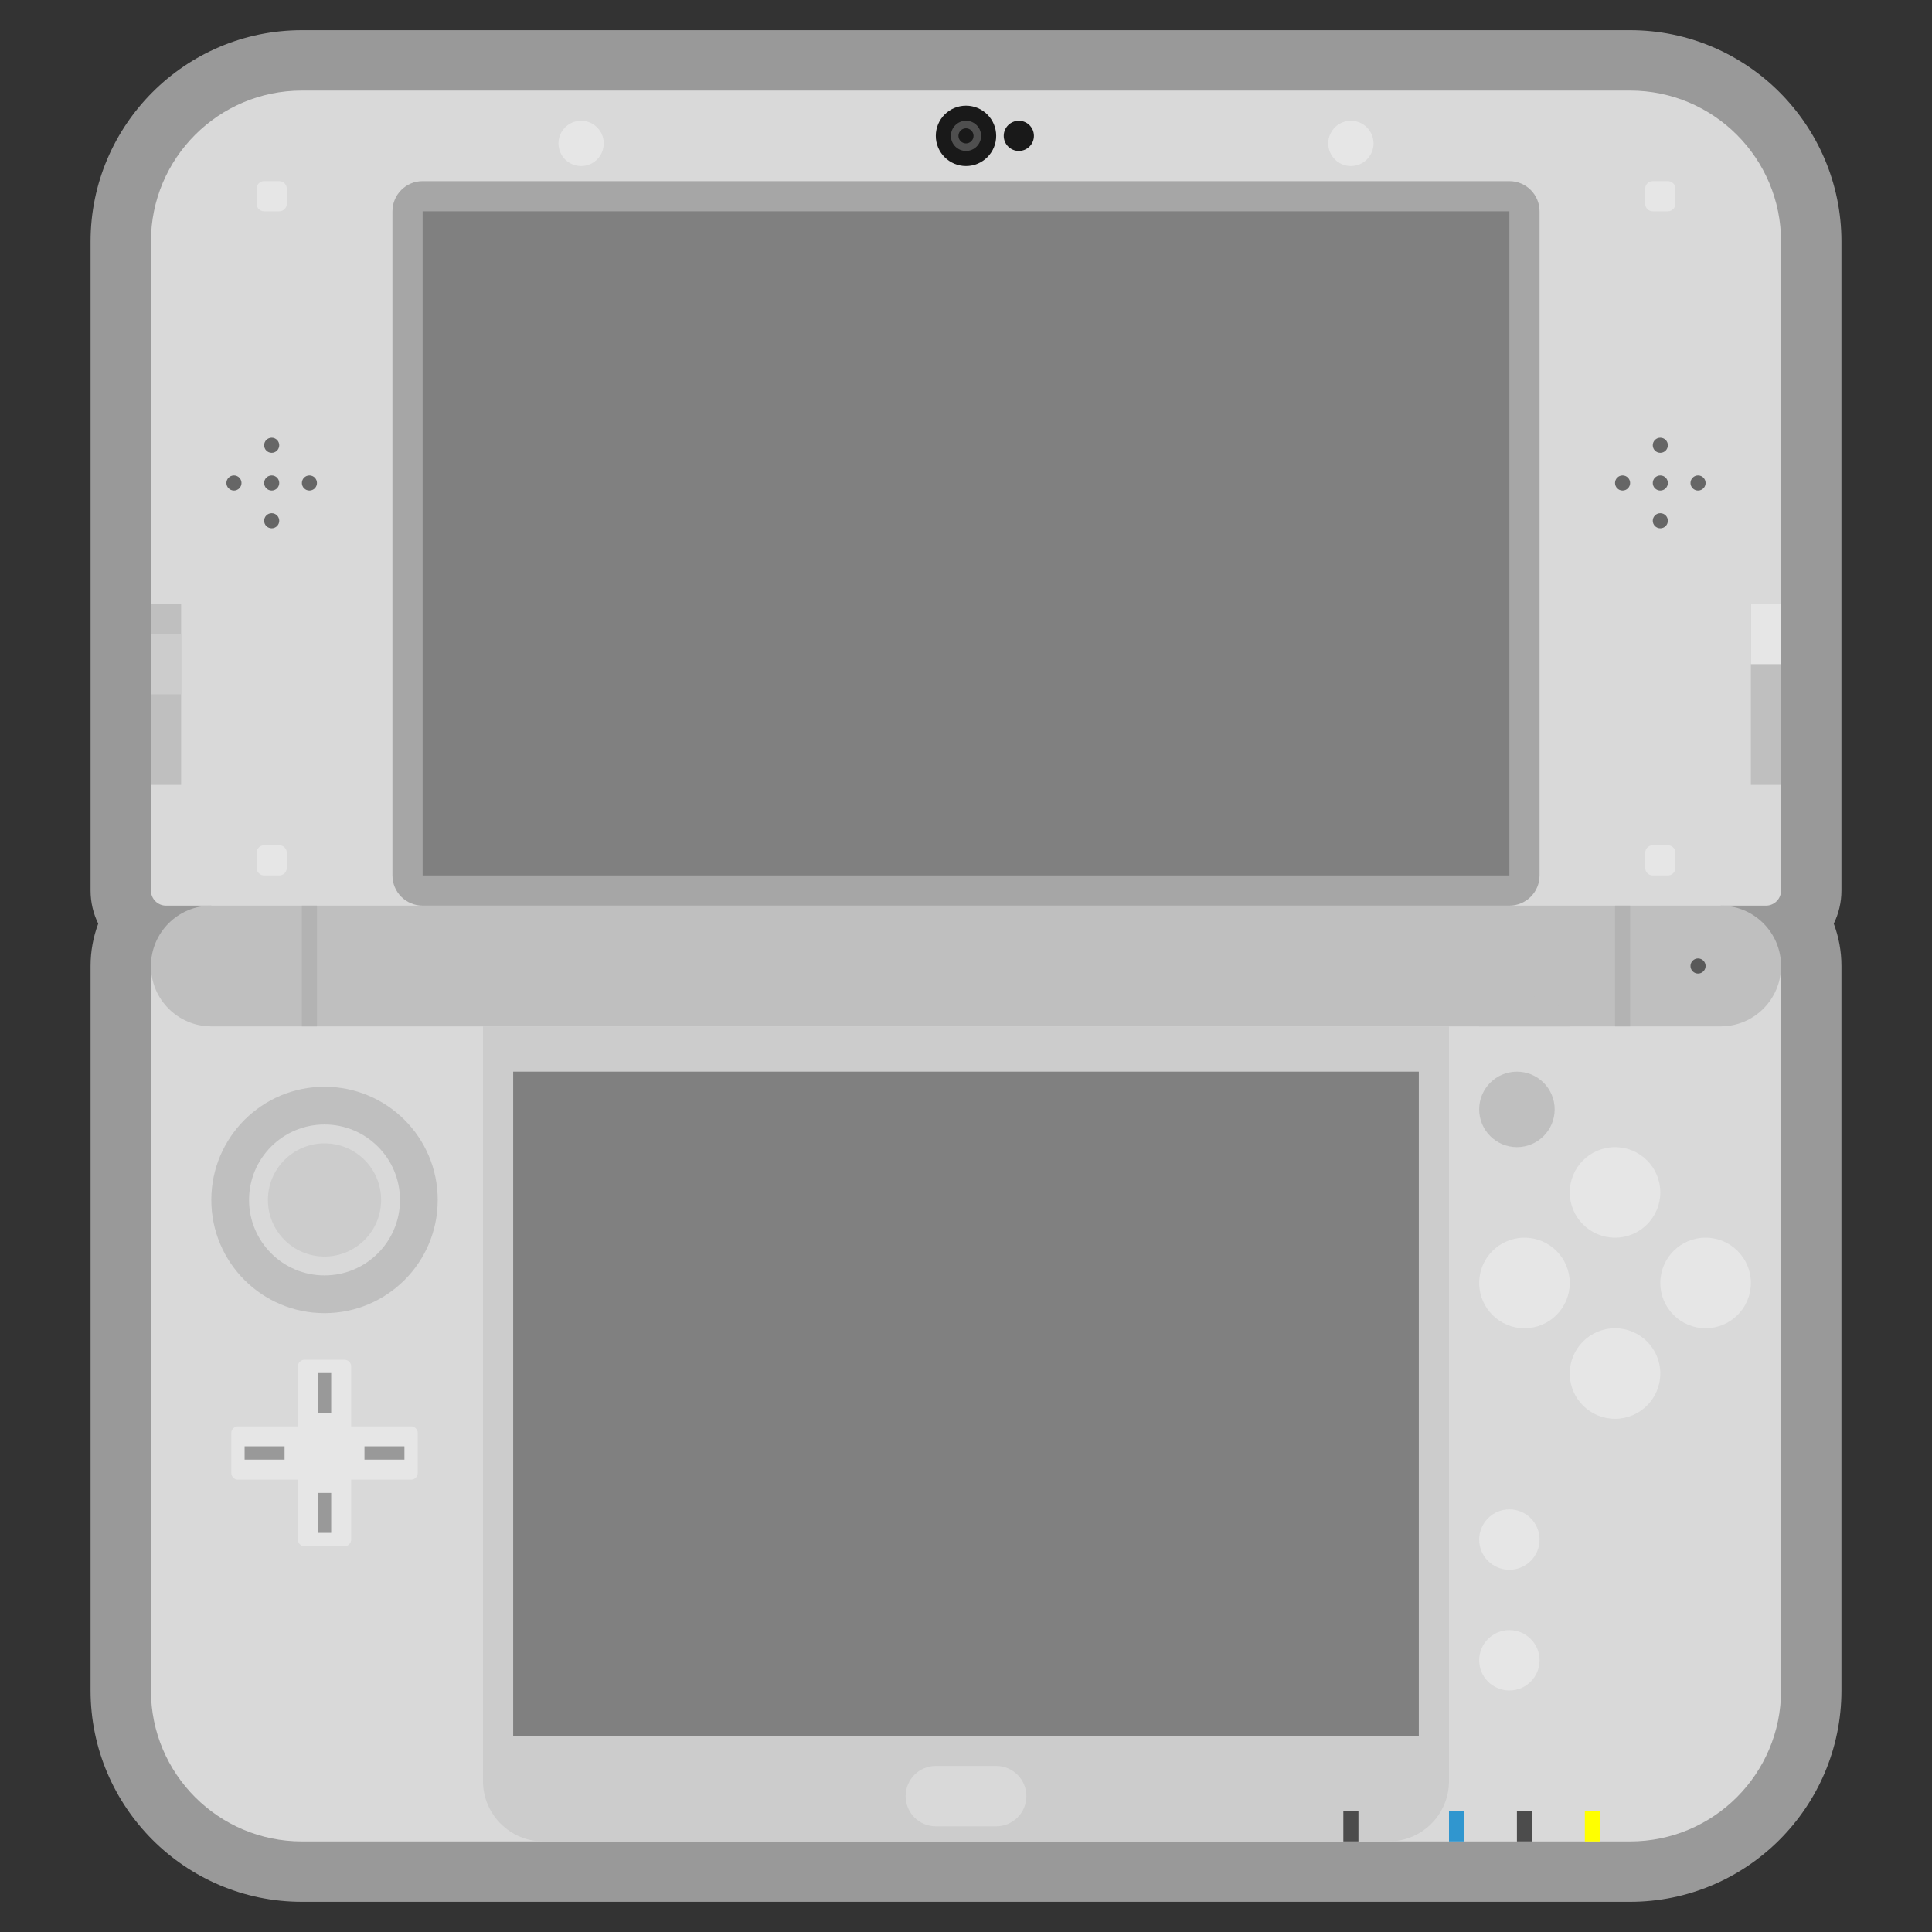 <?xml version="1.0" encoding="UTF-8" standalone="no"?>
<svg
   xmlns:dc="http://purl.org/dc/elements/1.1/"
   xmlns:cc="http://creativecommons.org/ns#"
   xmlns:rdf="http://www.w3.org/1999/02/22-rdf-syntax-ns#"
   xmlns:svg="http://www.w3.org/2000/svg"
   xmlns="http://www.w3.org/2000/svg"
   viewBox="0 0 320 320"
   height="320"
   width="320"
   xml:space="preserve"
   version="1.1"
   id="svg2"><rect x="0" y="0" width="320" height="320" fill="#333333" stroke="none"/><defs
     id="defs6"><clipPath
       id="clipPath16"
       clipPathUnits="userSpaceOnUse"><path
         id="path18"
         d="M 0,256 256,256 256,0 0,0 0,256 Z" /></clipPath><clipPath
       id="clipPath24"
       clipPathUnits="userSpaceOnUse"><path
         id="path26"
         d="M 12,252 244,252 244,4 12,4 12,252 Z" /></clipPath></defs><g
     transform="matrix(1.25,0,0,-1.25,0,320)"
     id="g10"><g
       id="g12"><g
         clip-path="url(#clipPath16)"
         id="g14"><g
           id="g20"><g
             id="g22" /><g
             id="g28"><g
               style="opacity:0.5"
               id="g30"
               clip-path="url(#clipPath24)"><g
                 id="g32"
                 transform="translate(216,252)"><path
                   id="path34"
                   style="fill:#ffffff;fill-opacity:1;fill-rule:nonzero;stroke:none"
                   d="m 0,0 -176,0 c -15.439,0 -28,-12.561 -28,-28 l 0,-48 0,-4 0,-8 0,-12 0,-14 c 0,-1.573 0.365,-3.063 1.016,-4.389 -0.657,-1.747 -1.016,-3.637 -1.016,-5.611 l 0,-96 c 0,-15.439 12.561,-28 28,-28 l 32,0 106,0 2,0 4,0 8,0 2,0 7,0 2,0 7,0 2,0 4,0 c 15.439,0 28,12.561 28,28 l 0,96 c 0,1.974 -0.359,3.864 -1.016,5.611 0.651,1.326 1.016,2.816 1.016,4.389 l 0,14 0,16 0,8 0,48 C 28,-12.561 15.439,0 0,0" /></g></g></g></g><g
           transform="translate(216,244)"
           id="g36"><path
             id="path38"
             style="fill:#d9d9d9;fill-opacity:1;fill-rule:nonzero;stroke:none"
             d="m 0,0 -176,0 c -11.046,0 -20,-8.954 -20,-20 l 0,-86 c 0,-1.104 0.896,-2 2,-2 l 6,0 0,-8 200,0 0,8 6,0 c 1.104,0 2,0.896 2,2 l 0,86 C 20,-8.954 11.046,0 0,0" /></g><g
           transform="translate(216,12)"
           id="g40"><path
             id="path42"
             style="fill:#d9d9d9;fill-opacity:1;fill-rule:nonzero;stroke:none"
             d="m 0,0 -176,0 c -11.046,0 -20,8.954 -20,20 l 0,96 216,0 0,-96 C 20,8.954 11.046,0 0,0" /></g><g
           transform="translate(228,120)"
           id="g44"><path
             id="path46"
             style="fill:#bfbfbf;fill-opacity:1;fill-rule:nonzero;stroke:none"
             d="m 0,0 -200,0 c -4.418,0 -8,3.582 -8,8 0,4.418 3.582,8 8,8 L 0,16 C 4.418,16 8,12.418 8,8 8,3.582 4.418,0 0,0" /></g><g
           transform="translate(37,228)"
           id="g48"><path
             id="path50"
             style="fill:#e6e6e6;fill-opacity:1;fill-rule:nonzero;stroke:none"
             d="m 0,0 -2,0 c -0.552,0 -1,0.448 -1,1 l 0,2 c 0,0.552 0.448,1 1,1 L 0,4 C 0.552,4 1,3.552 1,3 L 1,1 C 1,0.448 0.552,0 0,0" /></g><g
           transform="translate(221,228)"
           id="g52"><path
             id="path54"
             style="fill:#e6e6e6;fill-opacity:1;fill-rule:nonzero;stroke:none"
             d="m 0,0 -2,0 c -0.553,0 -1,0.448 -1,1 l 0,2 c 0,0.552 0.447,1 1,1 L 0,4 C 0.553,4 1,3.552 1,3 L 1,1 C 1,0.448 0.553,0 0,0" /></g><g
           transform="translate(37,140)"
           id="g56"><path
             id="path58"
             style="fill:#e6e6e6;fill-opacity:1;fill-rule:nonzero;stroke:none"
             d="m 0,0 -2,0 c -0.552,0 -1,0.448 -1,1 l 0,2 c 0,0.552 0.448,1 1,1 L 0,4 C 0.552,4 1,3.552 1,3 L 1,1 C 1,0.448 0.552,0 0,0" /></g><g
           transform="translate(221,140)"
           id="g60"><path
             id="path62"
             style="fill:#e6e6e6;fill-opacity:1;fill-rule:nonzero;stroke:none"
             d="m 0,0 -2,0 c -0.553,0 -1,0.448 -1,1 l 0,2 c 0,0.552 0.447,1 1,1 L 0,4 C 0.553,4 1,3.552 1,3 L 1,1 C 1,0.448 0.553,0 0,0" /></g><g
           transform="translate(132,238)"
           id="g64"><path
             id="path66"
             style="fill:#191919;fill-opacity:1;fill-rule:nonzero;stroke:none"
             d="m 0,0 c 0,-2.209 -1.791,-4 -4,-4 -2.209,0 -4,1.791 -4,4 0,2.209 1.791,4 4,4 2.209,0 4,-1.791 4,-4" /></g><g
           transform="translate(126,238)"
           id="g68"><path
             id="path70"
             style="fill:#4f4f4f;fill-opacity:1;fill-rule:nonzero;stroke:none"
             d="M 0,0 C 0,1.104 0.896,2 2,2 3.104,2 4,1.104 4,0 4,-1.104 3.104,-2 2,-2 0.896,-2 0,-1.104 0,0" /></g><g
           transform="translate(129,238)"
           id="g72"><path
             id="path74"
             style="fill:#191919;fill-opacity:1;fill-rule:nonzero;stroke:none"
             d="m 0,0 c 0,-0.552 -0.448,-1 -1,-1 -0.552,0 -1,0.448 -1,1 0,0.552 0.448,1 1,1 0.552,0 1,-0.448 1,-1" /></g><g
           transform="translate(133,238)"
           id="g76"><path
             id="path78"
             style="fill:#191919;fill-opacity:1;fill-rule:nonzero;stroke:none"
             d="M 0,0 C 0,-1.104 0.896,-2 2,-2 3.104,-2 4,-1.104 4,0 4,1.104 3.104,2 2,2 0.896,2 0,1.104 0,0" /></g><g
           transform="translate(80,237)"
           id="g80"><path
             id="path82"
             style="fill:#e6e6e6;fill-opacity:1;fill-rule:nonzero;stroke:none"
             d="m 0,0 c 0,-1.657 -1.343,-3 -3,-3 -1.657,0 -3,1.343 -3,3 0,1.657 1.343,3 3,3 1.657,0 3,-1.343 3,-3" /></g><g
           transform="translate(182,237)"
           id="g84"><path
             id="path86"
             style="fill:#e6e6e6;fill-opacity:1;fill-rule:nonzero;stroke:none"
             d="m 0,0 c 0,-1.657 -1.343,-3 -3,-3 -1.657,0 -3,1.343 -3,3 0,1.657 1.343,3 3,3 1.657,0 3,-1.343 3,-3" /></g><g
           transform="translate(200,136)"
           id="g88"><path
             id="path90"
             style="fill:#a6a6a6;fill-opacity:1;fill-rule:nonzero;stroke:none"
             d="m 0,0 -144,0 c -2.209,0 -4,1.791 -4,4 l 0,88 c 0,2.209 1.791,4 4,4 L 0,96 c 2.209,0 4,-1.791 4,-4 L 4,4 C 4,1.791 2.209,0 0,0" /></g><path
           id="path92"
           style="fill:#808080;fill-opacity:1;fill-rule:nonzero;stroke:none"
           d="m 200,140 -144,0 0,88 144,0 0,-88 z" /><g
           transform="translate(37,187)"
           id="g94"><path
             id="path96"
             style="fill:#666666;fill-opacity:1;fill-rule:nonzero;stroke:none"
             d="m 0,0 c 0,0.552 -0.448,1 -1,1 -0.552,0 -1,-0.448 -1,-1 0,-0.552 0.448,-1 1,-1 0.552,0 1,0.448 1,1 m 0,10 c 0,0.552 -0.448,1 -1,1 -0.552,0 -1,-0.448 -1,-1 0,-0.552 0.448,-1 1,-1 0.552,0 1,0.448 1,1 M 4,6 C 3.448,6 3,5.552 3,5 3,4.448 3.448,4 4,4 4.552,4 5,4.448 5,5 5,5.552 4.552,6 4,6 M -6,6 c -0.552,0 -1,-0.448 -1,-1 0,-0.552 0.448,-1 1,-1 0.552,0 1,0.448 1,1 0,0.552 -0.448,1 -1,1 M 0,5 C 0,4.448 -0.448,4 -1,4 c -0.552,0 -1,0.448 -1,1 0,0.552 0.448,1 1,1 0.552,0 1,-0.448 1,-1" /></g><g
           transform="translate(221,187)"
           id="g98"><path
             id="path100"
             style="fill:#666666;fill-opacity:1;fill-rule:nonzero;stroke:none"
             d="m 0,0 c 0,0.552 -0.447,1 -1,1 -0.553,0 -1,-0.448 -1,-1 0,-0.552 0.447,-1 1,-1 0.553,0 1,0.448 1,1 m 0,10 c 0,0.552 -0.447,1 -1,1 -0.553,0 -1,-0.448 -1,-1 0,-0.552 0.447,-1 1,-1 0.553,0 1,0.448 1,1 M 4,6 C 3.447,6 3,5.552 3,5 3,4.448 3.447,4 4,4 4.553,4 5,4.448 5,5 5,5.552 4.553,6 4,6 M -6,6 c -0.553,0 -1,-0.448 -1,-1 0,-0.552 0.447,-1 1,-1 0.553,0 1,0.448 1,1 0,0.552 -0.447,1 -1,1 M 0,5 C 0,4.448 -0.447,4 -1,4 c -0.553,0 -1,0.448 -1,1 0,0.552 0.447,1 1,1 0.553,0 1,-0.448 1,-1" /></g><path
           id="path102"
           style="fill:#bfbfbf;fill-opacity:1;fill-rule:nonzero;stroke:none"
           d="m 24,152 -4,0 0,24 4,0 0,-24 z" /><path
           id="path104"
           style="fill:#cccccc;fill-opacity:1;fill-rule:nonzero;stroke:none"
           d="m 24,164 -4,0 0,8 4,0 0,-8 z" /><path
           id="path106"
           style="fill:#bfbfbf;fill-opacity:1;fill-rule:nonzero;stroke:none"
           d="m 236,152 -4,0 0,24 4,0 0,-24 z" /><path
           id="path108"
           style="fill:#e6e6e6;fill-opacity:1;fill-rule:nonzero;stroke:none"
           d="m 236,168 -4,0 0,8 4,0 0,-8 z" /><path
           id="path110"
           style="fill:#b3b3b3;fill-opacity:1;fill-rule:nonzero;stroke:none"
           d="m 42,120 -2,0 0,16 2,0 0,-16 z" /><path
           id="path112"
           style="fill:#b3b3b3;fill-opacity:1;fill-rule:nonzero;stroke:none"
           d="m 216,120 -2,0 0,16 2,0 0,-16 z" /><g
           transform="translate(202,124)"
           id="g114"><path
             id="path116"
             style="fill:#bfbfbf;fill-opacity:1;fill-rule:nonzero;stroke:none"
             d="M 0,0 C -3.313,0 -6,-1.791 -6,-4 L 6,-4 C 6,-1.791 3.313,0 0,0" /></g><g
           transform="translate(226,128)"
           id="g118"><path
             id="path120"
             style="fill:#595959;fill-opacity:1;fill-rule:nonzero;stroke:none"
             d="m 0,0 c 0,0.552 -0.447,1 -1,1 -0.553,0 -1,-0.448 -1,-1 0,-0.552 0.447,-1 1,-1 0.553,0 1,0.448 1,1" /></g><g
           transform="translate(58,97)"
           id="g122"><path
             id="path124"
             style="fill:#bfbfbf;fill-opacity:1;fill-rule:nonzero;stroke:none"
             d="m 0,0 c 0,-8.284 -6.716,-15 -15,-15 -8.284,0 -15,6.716 -15,15 0,8.284 6.716,15 15,15 C -6.716,15 0,8.284 0,0" /></g><g
           transform="translate(53,97)"
           id="g126"><path
             id="path128"
             style="fill:#d9d9d9;fill-opacity:1;fill-rule:nonzero;stroke:none"
             d="m 0,0 c 0,-5.522 -4.477,-10 -10,-10 -5.523,0 -10,4.478 -10,10 0,5.522 4.477,10 10,10 C -4.477,10 0,5.522 0,0" /></g><g
           transform="translate(50.5,97)"
           id="g130"><path
             id="path132"
             style="fill:#cccccc;fill-opacity:1;fill-rule:nonzero;stroke:none"
             d="m 0,0 c 0,-4.143 -3.358,-7.5 -7.5,-7.5 -4.142,0 -7.5,3.357 -7.5,7.5 0,4.143 3.358,7.5 7.5,7.5 C -3.358,7.5 0,4.143 0,0" /></g><path
           id="path134"
           style="fill:#3096cf;fill-opacity:1;fill-rule:nonzero;stroke:none"
           d="m 192,12 2,0 0,4 -2,0 0,-4 z" /><g
           transform="translate(54.471,67)"
           id="g136"><path
             id="path138"
             style="fill:#e6e6e6;fill-opacity:1;fill-rule:nonzero;stroke:none"
             d="m 0,0 -7.941,0 0,7.941 c 0,0.488 -0.395,0.882 -0.883,0.882 l -5.294,0 C -14.605,8.823 -15,8.429 -15,7.941 L -15,0 -22.941,0 c -0.488,0 -0.883,-0.396 -0.883,-0.883 l 0,-5.294 c 0,-0.487 0.395,-0.882 0.883,-0.882 l 7.941,0 0,-7.941 c 0,-0.487 0.395,-0.883 0.882,-0.883 l 5.294,0 c 0.488,0 0.883,0.396 0.883,0.883 l 0,7.941 7.941,0 c 0.487,0 0.882,0.395 0.882,0.882 l 0,5.294 C 0.882,-0.396 0.487,0 0,0" /></g><g
           transform="translate(184,12)"
           id="g140"><path
             id="path142"
             style="fill:#cccccc;fill-opacity:1;fill-rule:nonzero;stroke:none"
             d="m 0,0 -112,0 c -4.418,0 -8,3.582 -8,8 l 0,100 L 8,108 8,8 C 8,3.582 4.418,0 0,0" /></g><path
           id="path144"
           style="fill:#999999;fill-opacity:1;fill-rule:nonzero;stroke:none"
           d="m 42.118,74.059 1.765,0 0,-5.294 -1.765,0 0,5.294 z" /><path
           id="path146"
           style="fill:#999999;fill-opacity:1;fill-rule:nonzero;stroke:none"
           d="m 42.118,58.177 1.765,0 0,-5.294 -1.765,0 0,5.294 z" /><path
           id="path148"
           style="fill:#999999;fill-opacity:1;fill-rule:nonzero;stroke:none"
           d="m 53.588,62.588 -5.294,0 0,1.765 5.294,0 0,-1.765 z" /><path
           id="path150"
           style="fill:#999999;fill-opacity:1;fill-rule:nonzero;stroke:none"
           d="m 37.706,62.588 -5.294,0 0,1.765 5.294,0 0,-1.765 z" /><path
           id="path152"
           style="fill:#808080;fill-opacity:1;fill-rule:nonzero;stroke:none"
           d="m 188,114 -120,0 0,-88 120,0 0,88 z" /><g
           transform="translate(132,14)"
           id="g154"><path
             id="path156"
             style="fill:#d9d9d9;fill-opacity:1;fill-rule:nonzero;stroke:none"
             d="m 0,0 -8,0 c -2.209,0 -4,1.791 -4,4 0,2.209 1.791,4 4,4 L 0,8 C 2.209,8 4,6.209 4,4 4,1.791 2.209,0 0,0" /></g><path
           id="path158"
           style="fill:#4c4c4c;fill-opacity:1;fill-rule:nonzero;stroke:none"
           d="m 178,12 2,0 0,4 -2,0 0,-4 z" /><path
           id="path160"
           style="fill:#4c4c4c;fill-opacity:1;fill-rule:nonzero;stroke:none"
           d="m 201,12 2,0 0,4 -2,0 0,-4 z" /><path
           id="path162"
           style="fill:#ffff00;fill-opacity:1;fill-rule:nonzero;stroke:none"
           d="m 210,12 2,0 0,4 -2,0 0,-4 z" /><g
           transform="translate(196,36)"
           id="g164"><path
             id="path166"
             style="fill:#e6e6e6;fill-opacity:1;fill-rule:nonzero;stroke:none"
             d="M 0,0 C 0,-2.209 1.791,-4 4,-4 6.209,-4 8,-2.209 8,0 8,2.209 6.209,4 4,4 1.791,4 0,2.209 0,0" /></g><g
           transform="translate(196,52)"
           id="g168"><path
             id="path170"
             style="fill:#e6e6e6;fill-opacity:1;fill-rule:nonzero;stroke:none"
             d="M 0,0 C 0,-2.209 1.791,-4 4,-4 6.209,-4 8,-2.209 8,0 8,2.209 6.209,4 4,4 1.791,4 0,2.209 0,0" /></g><g
           transform="translate(206,109)"
           id="g172"><path
             id="path174"
             style="fill:#bfbfbf;fill-opacity:1;fill-rule:nonzero;stroke:none"
             d="m 0,0 c 0,-2.762 -2.238,-5 -5,-5 -2.762,0 -5,2.238 -5,5 0,2.762 2.238,5 5,5 2.762,0 5,-2.238 5,-5" /></g><g
           transform="translate(208,86)"
           id="g176"><path
             id="path178"
             style="fill:#e6e6e6;fill-opacity:1;fill-rule:nonzero;stroke:none"
             d="m 0,0 c 0,-3.313 -2.687,-6 -6,-6 -3.313,0 -6,2.687 -6,6 0,3.313 2.687,6 6,6 3.313,0 6,-2.687 6,-6" /></g><g
           transform="translate(220,98)"
           id="g180"><path
             id="path182"
             style="fill:#e6e6e6;fill-opacity:1;fill-rule:nonzero;stroke:none"
             d="m 0,0 c 0,-3.313 -2.687,-6 -6,-6 -3.313,0 -6,2.687 -6,6 0,3.313 2.687,6 6,6 3.313,0 6,-2.687 6,-6" /></g><g
           transform="translate(220,74)"
           id="g184"><path
             id="path186"
             style="fill:#e6e6e6;fill-opacity:1;fill-rule:nonzero;stroke:none"
             d="m 0,0 c 0,-3.313 -2.687,-6 -6,-6 -3.313,0 -6,2.687 -6,6 0,3.313 2.687,6 6,6 3.313,0 6,-2.687 6,-6" /></g><g
           transform="translate(232,86)"
           id="g188"><path
             id="path190"
             style="fill:#e6e6e6;fill-opacity:1;fill-rule:nonzero;stroke:none"
             d="m 0,0 c 0,-3.313 -2.687,-6 -6,-6 -3.313,0 -6,2.687 -6,6 0,3.313 2.687,6 6,6 3.313,0 6,-2.687 6,-6" /></g></g></g></g></svg>